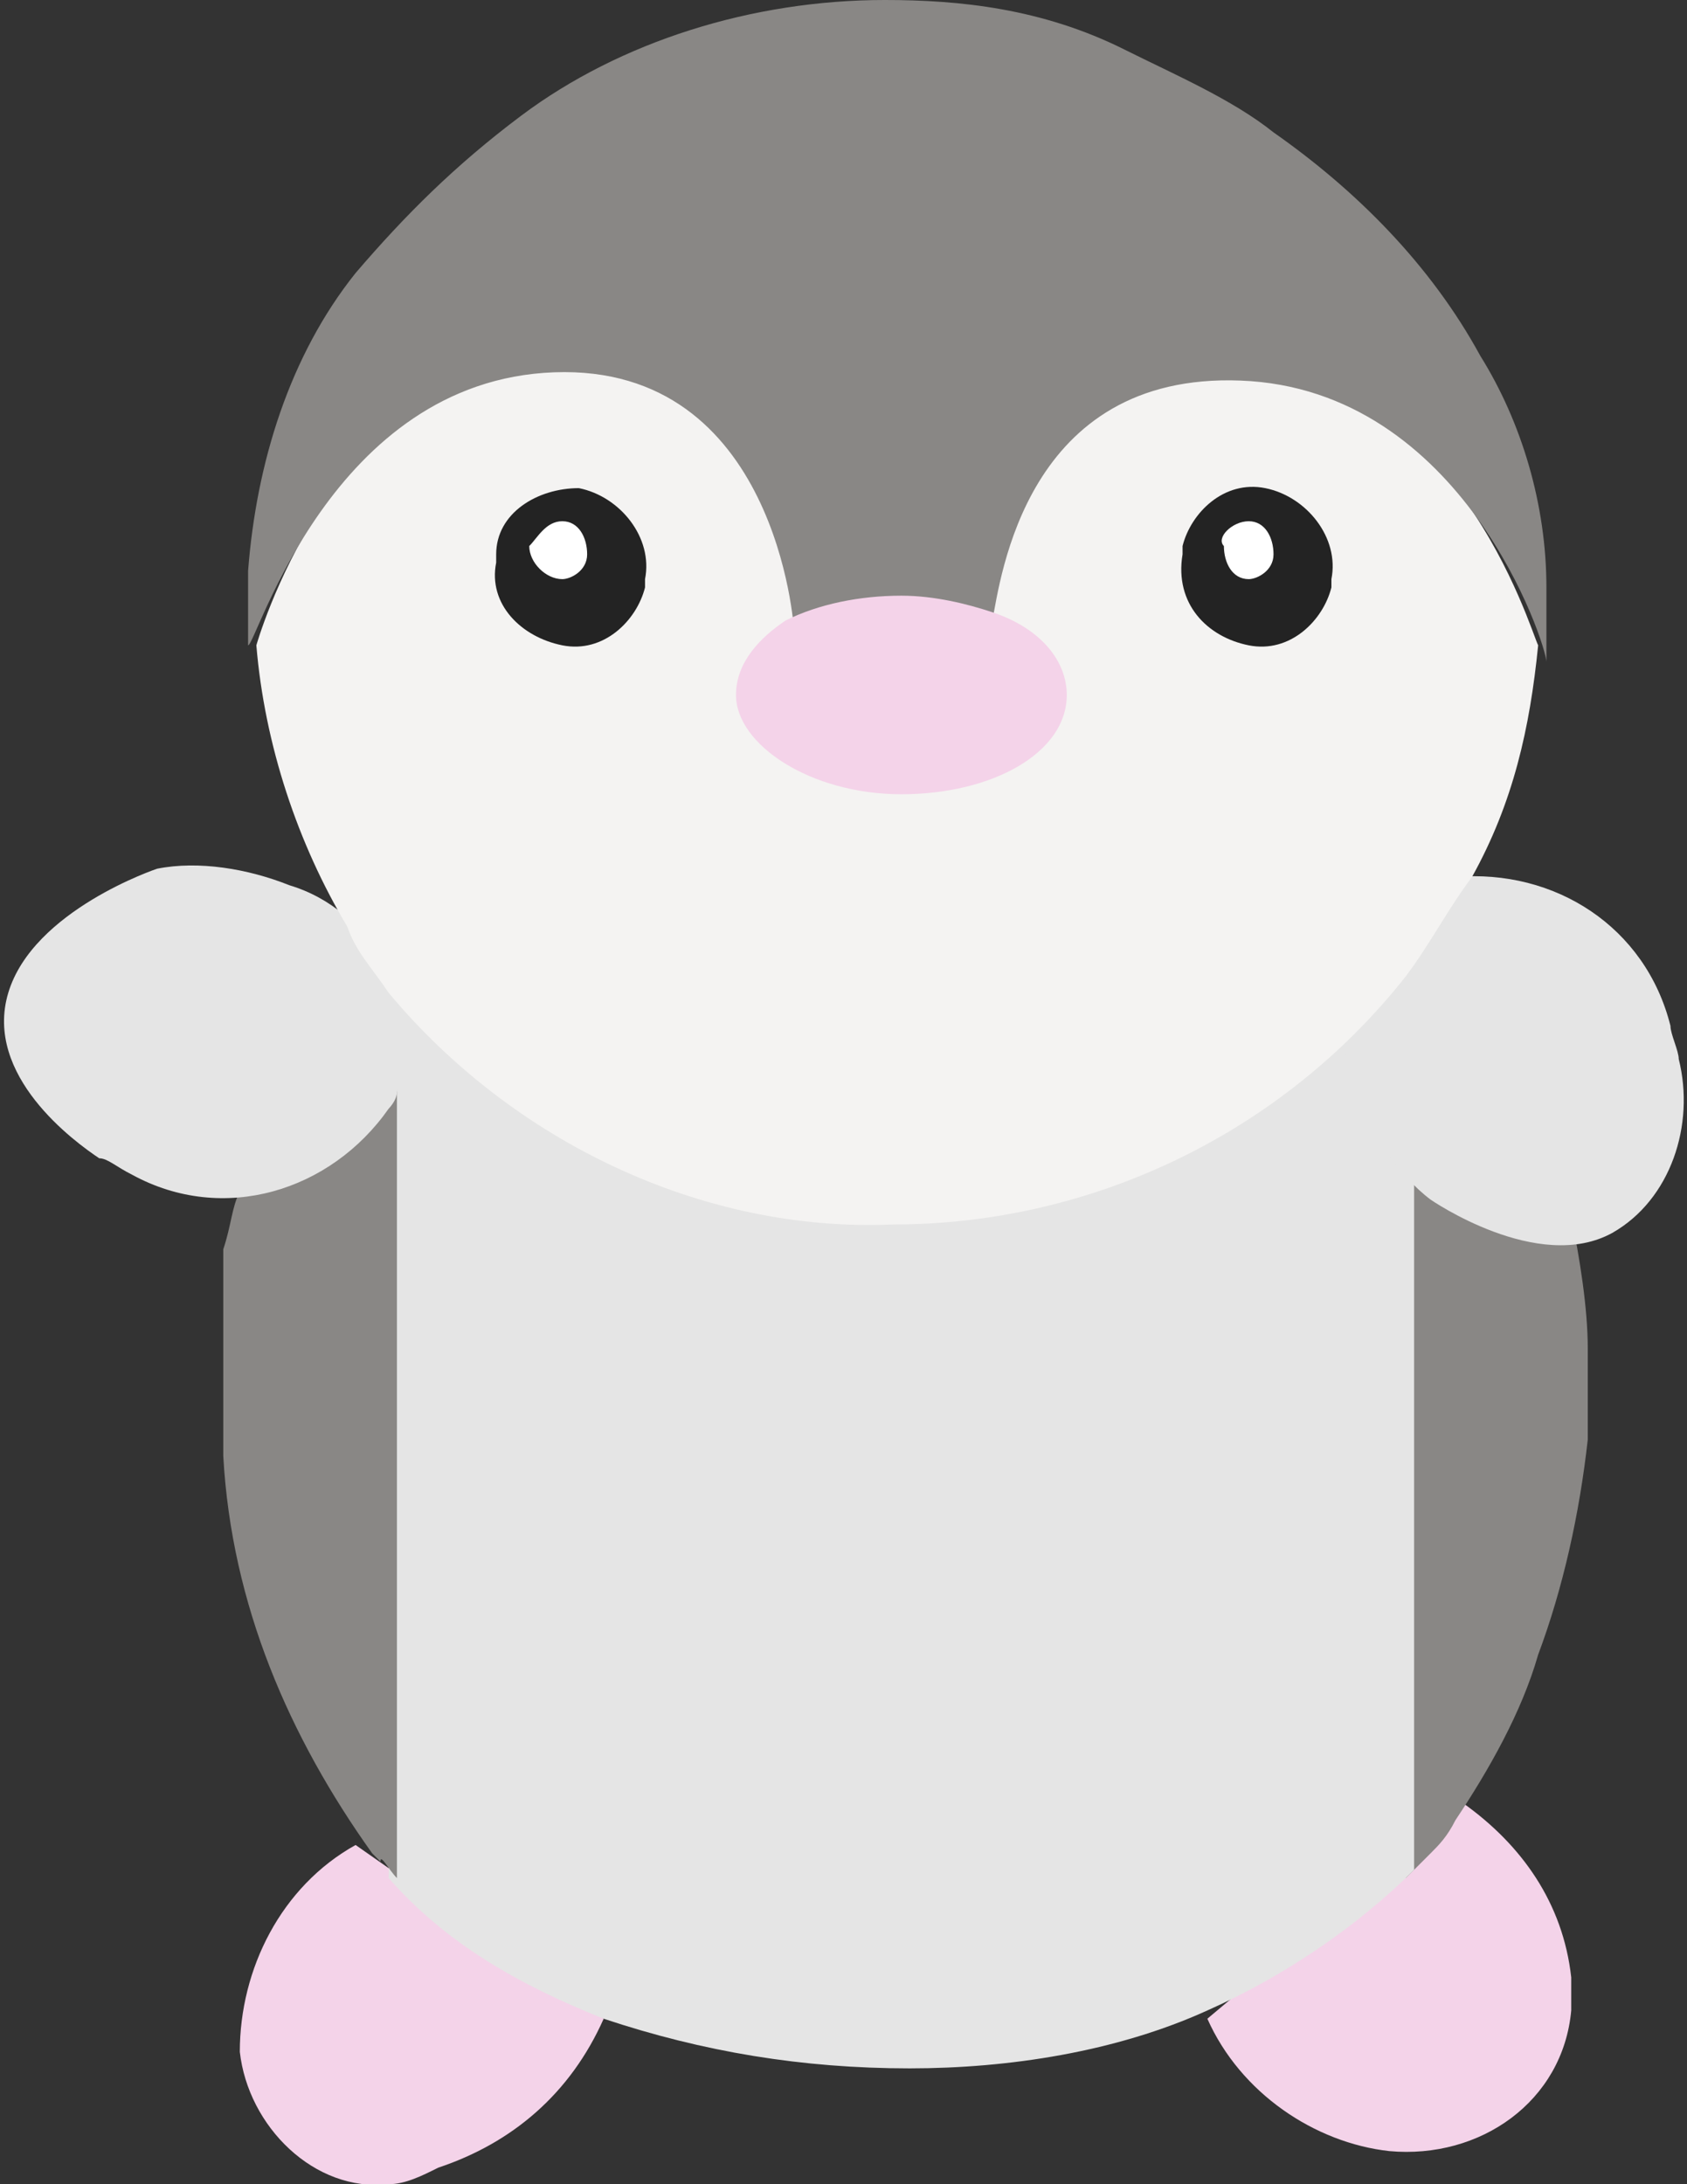 <?xml version="1.0" encoding="utf-8"?>
<!-- Generator: Adobe Illustrator 22.1.0, SVG Export Plug-In . SVG Version: 6.00 Build 0)  -->
<svg version="1.1" id="Layer_1" xmlns="http://www.w3.org/2000/svg" xmlns:xlink="http://www.w3.org/1999/xlink" x="0px" y="0px"
	 viewBox="0 0 20.4 26.4" style="enable-background:new 0 0 20.4 26.4;" xml:space="preserve">
<rect x="0" y="0" width="20.4" height="26.4" fill="#333333" stroke="none"/>
<style type="text/css">
	.st0{fill:#F4D3E9;}
	.st1{fill:#898785;}
	.st2{fill:#E5E5E5;}
	.st3{fill:#F4F3F2;}
	.st4{fill:#FFFFFF;}
	.st5{fill:#232323;}
</style>
<title>Penguin_Front1</title>
<g id="Layer_12">
	<g id="legs">
		<path id="right_2_" class="st0" d="M4.3,22.3c-0.9,0.5-1.4,1.5-1.4,2.5c0.1,0.9,0.9,1.7,1.8,1.6c0.2,0,0.4-0.1,0.6-0.2
			c0.9-0.3,1.6-0.9,2-1.8L4.3,22.3z"/>
		<path id="left_2_" class="st0" d="M14.6,24.4c0.4,0.9,1.3,1.5,2.2,1.6c1.1,0.1,2.1-0.6,2.2-1.7c0-0.1,0-0.3,0-0.4
			c-0.1-0.9-0.6-1.6-1.3-2.1L14.6,24.4z"/>
	</g>
	<g id="body">
		<path id="left_hand" class="st1" d="M18.8,11c-0.3-0.2-0.6-0.3-1-0.4c-0.2,0.4-0.5,0.8-0.8,1.2v10.9l0,0l0,0
			c0.1-0.1,0.2-0.2,0.3-0.3c0.1-0.1,0.2-0.2,0.3-0.4c0.4-0.6,0.8-1.3,1-2c0.3-0.8,0.5-1.7,0.6-2.6l0,0c0-0.1,0-0.2,0-0.3
			c0-0.1,0-0.3,0-0.4s0-0.2,0-0.4c0-0.5-0.1-1.1-0.2-1.6c0.5,0,0.9-0.4,1.1-0.8C20.4,12.7,19.8,11.6,18.8,11z"/>
		<path id="belly_1_" class="st2" d="M4.7,11.9v10.8l0,0c0.7,0.8,1.6,1.3,2.6,1.7C8.5,24.8,9.7,25,11,25c1.2,0,2.5-0.2,3.6-0.7
			c0.9-0.4,1.8-1,2.5-1.7l0,0V11.8L4.7,11.9z"/>
		<path id="right_hand" class="st1" d="M4.8,22.7L4.8,22.7L4.8,22.7V12c-0.2-0.2-0.4-0.5-0.5-0.7c0,0,0,0.1-0.1,0.1
			c-0.4-0.4-0.8-0.6-1.3-0.7c-1-0.4-2.1,0.1-2.4,1.1c0,0.1,0,0.1,0,0.2c0,1.1,0.8,2.2,1.9,2.3c0.2,0,0.3,0.1,0.5,0.1l0,0
			c-0.1,0.2-0.1,0.4-0.2,0.7c0,0.1,0,0.1,0,0.2c0,0.1,0,0.1,0,0.2c0,0.1,0,0.2,0,0.3v0.1c0,0.1,0,0.2,0,0.3l0,0c0,0.1,0,0.2,0,0.3
			c0,0.1,0,0.3,0,0.4s0,0.3,0,0.4s0,0.2,0,0.2v0.1c0.1,1.8,0.8,3.4,1.8,4.8c0,0,0,0,0.1,0.1C4.6,22.4,4.7,22.6,4.8,22.7z"/>
		<path id="righthand" class="st2" d="M1.9,10.5c0.5-0.1,1.1,0,1.6,0.2c1,0.3,1.6,1.4,1.3,2.5c0,0.1-0.1,0.2-0.1,0.2
			c-0.7,1-2,1.4-3.1,0.8C1.4,14.1,1.3,14,1.2,14l0,0c-0.3-0.2-1.4-1-1.1-2S1.9,10.5,1.9,10.5z"/>
		<path id="lefthand" class="st2" d="M17.3,14.5c-0.4-0.3-0.7-0.8-0.9-1.3c-0.4-1,0-2.1,1-2.5c0.1,0,0.1-0.1,0.2-0.1
			c1.2-0.1,2.3,0.6,2.6,1.8c0,0.1,0.1,0.3,0.1,0.4l0,0c0.2,0.8-0.1,1.7-0.8,2.1C18.6,15.4,17.3,14.5,17.3,14.5z"/>
	</g>
	<g id="face">
		<path id="face_1_" class="st3" d="M6.5,4.3C4,4.6,3.1,7.8,3.1,7.8c0.1,1.2,0.5,2.4,1.1,3.4c0.1,0.3,0.3,0.5,0.5,0.8
			c1.5,1.8,3.8,2.9,6.1,2.8c2.4,0,4.7-1.1,6.2-3c0.3-0.4,0.5-0.8,0.8-1.2c0.5-0.9,0.7-1.8,0.8-2.8c-0.1-0.2-1-3.3-3.7-3.4 M15.2,5.9
			L15.2,5.9 M6.9,5.9L6.9,5.9L6.9,5.9"/>
		<path id="hair" class="st1" d="M6.7,4.5c2.7-0.1,2.9,3.1,2.9,3.1l0,0c0.4-0.2,0.9-0.3,1.3-0.3c0.4,0,0.7,0.1,1.1,0.2
			c0.1-0.5,0.4-3,3-2.9c2.7,0.1,3.7,3.2,3.7,3.4l0,0c0,0,0,0,0-0.1s0-0.3,0-0.4s0-0.1,0-0.2s0-0.1,0-0.2c0-1-0.3-2-0.8-2.8
			c-0.6-1.1-1.5-2-2.5-2.7c-0.5-0.4-1.2-0.7-1.8-1c-1-0.5-2-0.6-2.9-0.6C9.1,0,7.5,0.5,6.3,1.4l0,0C5.5,2,4.9,2.6,4.3,3.3
			C3.5,4.3,3.1,5.6,3,6.9c0,0.3,0,0.6,0,0.9l0,0l0,0C3.1,7.8,4,4.6,6.7,4.5z"/>
		<path id="mouth" class="st0" d="M9.5,7.5C9.2,7.7,8.9,8,8.9,8.4c0,0.6,0.9,1.2,2,1.2s2-0.5,2-1.2c0-0.4-0.3-0.8-0.9-1
			c-0.3-0.1-0.7-0.2-1.1-0.2C10.4,7.2,9.9,7.3,9.5,7.5z"/>
		<g id="right_eye_1_">
			<circle class="st4" cx="6.8" cy="6.7" r="0.5"/>
			<path id="right_eye" class="st5" d="M6.8,7.8c0.5,0.1,0.9-0.3,1-0.7c0,0,0,0,0-0.1C7.9,6.5,7.5,6,7,5.9c-0.5,0-1,0.3-1,0.8
				c0,0,0,0,0,0.1C5.9,7.3,6.3,7.7,6.8,7.8z M6.8,6.3c0.2,0,0.3,0.2,0.3,0.4C7.1,6.9,6.9,7,6.8,7l0,0C6.6,7,6.4,6.8,6.4,6.6
				C6.5,6.5,6.6,6.3,6.8,6.3L6.8,6.3L6.8,6.3z"/>
		</g>
		<g id="left_eye_1_">
			<circle id="hightlight" class="st4" cx="15.1" cy="6.8" r="0.5"/>
			<path id="left_eye" class="st5" d="M15.1,7.8c0.5,0.1,0.9-0.3,1-0.7c0,0,0,0,0-0.1c0.1-0.5-0.3-1-0.8-1.1s-0.9,0.3-1,0.7
				c0,0,0,0,0,0.1C14.2,7.3,14.6,7.7,15.1,7.8z M15.1,6.3c0.2,0,0.3,0.2,0.3,0.4c0,0.2-0.2,0.3-0.3,0.3l0,0c-0.2,0-0.3-0.2-0.3-0.4
				C14.7,6.5,14.9,6.3,15.1,6.3L15.1,6.3L15.1,6.3z"/>
		</g>
	</g>
</g>
</svg>
